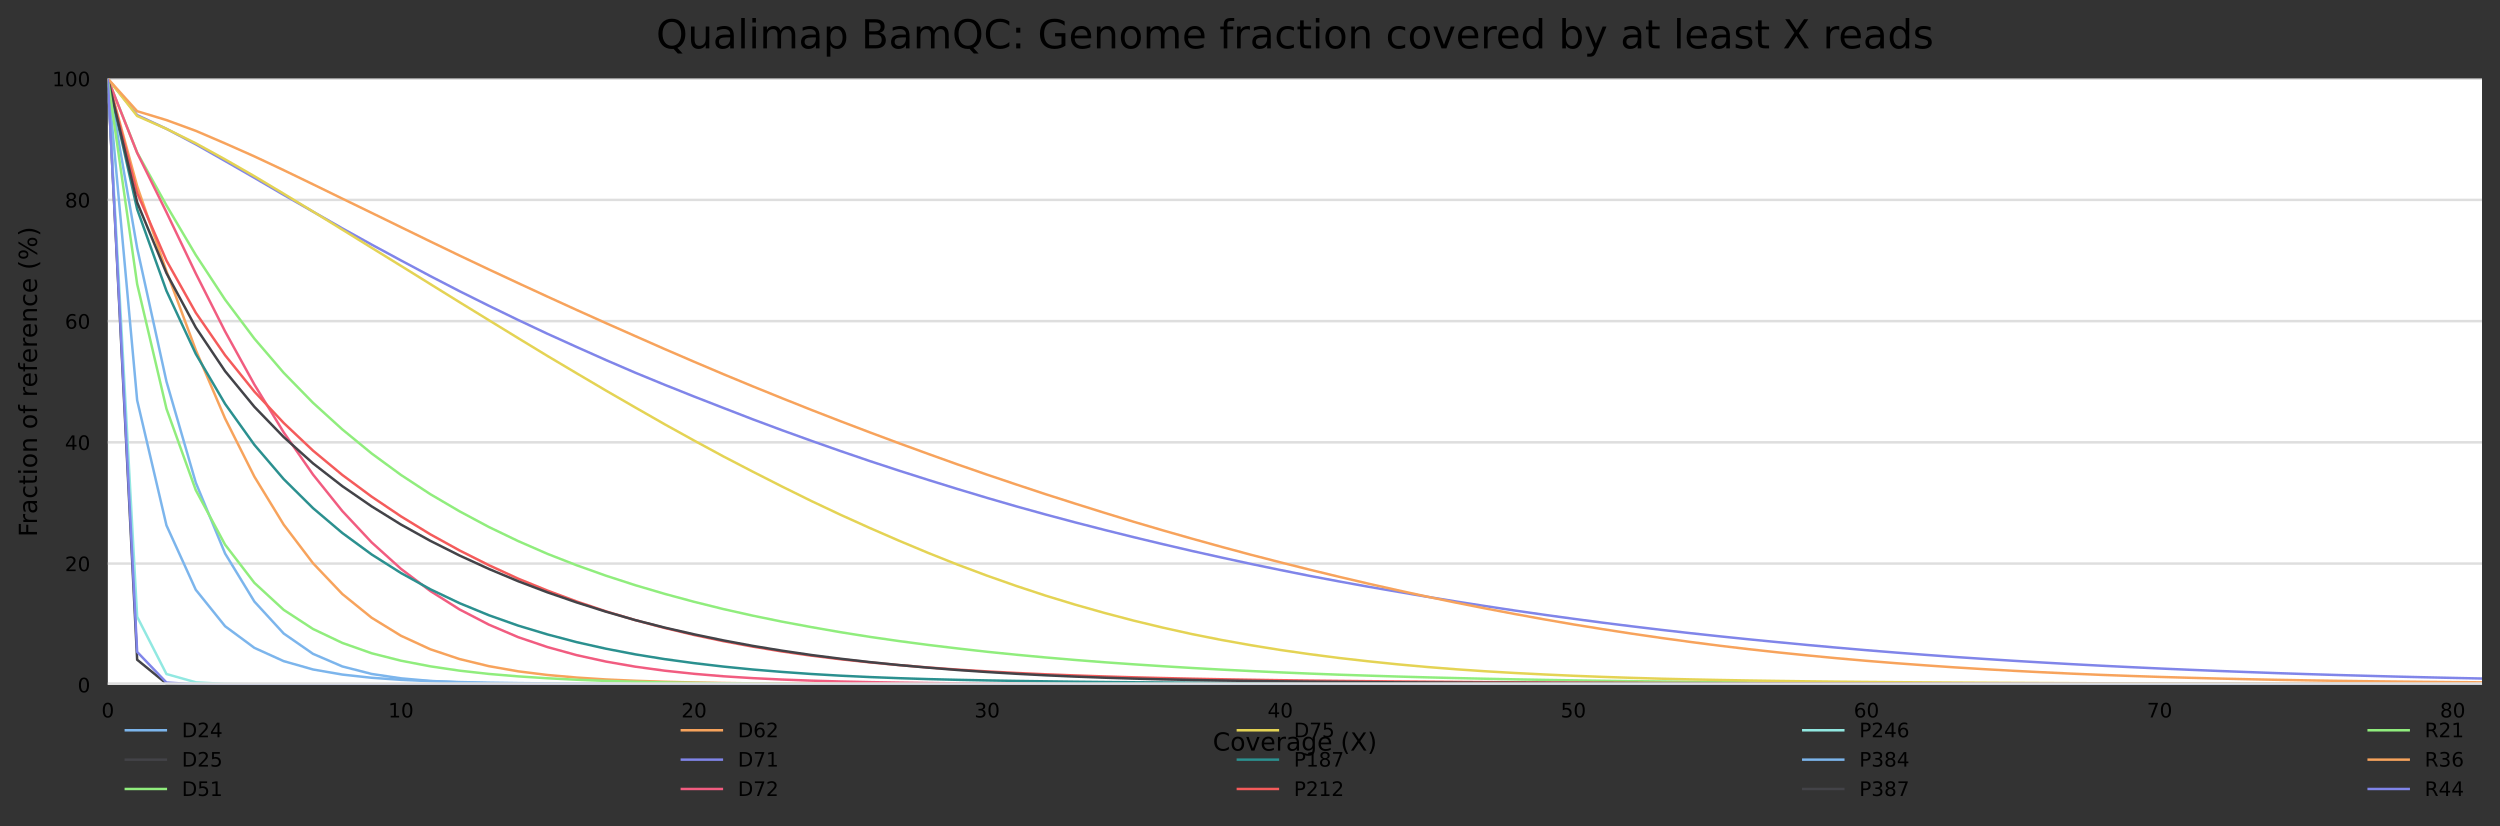 <?xml version="1.0" encoding="utf-8" standalone="no"?>
<!DOCTYPE svg PUBLIC "-//W3C//DTD SVG 1.1//EN"
  "http://www.w3.org/Graphics/SVG/1.1/DTD/svg11.dtd">
<!-- Created with matplotlib (https://matplotlib.org/) -->
<svg height="330.542pt" version="1.1" viewBox="0 0 1000.278 330.542" width="1000.278pt" xmlns="http://www.w3.org/2000/svg" xmlns:xlink="http://www.w3.org/1999/xlink">
 <rect x="0" y="0" width="1000.278" height="330.542" fill="#333333" stroke="none"/>
 <defs>
  <style type="text/css">*{stroke-linecap:butt;stroke-linejoin:round;}</style>
 </defs>
 <g id="figure_1">
  <g id="axes_1">
   <g id="patch_1">
    <path d="M 43.148 273.99 
L 993.078 273.99 
L 993.078 31.483 
L 43.148 31.483 
z
" style="fill:#ffffff;"/>
   </g>
   <g id="matplotlib.axis_1">
    <g id="xtick_1">
     <g id="text_1">
      <!-- 0 -->
      <g transform="translate(40.603 287.069)scale(0.08 -0.08)">
       <defs>
        <path d="M 31.781 66.406 
Q 24.172 66.406 20.328 58.906 
Q 16.5 51.422 16.5 36.375 
Q 16.5 21.391 20.328 13.891 
Q 24.172 6.391 31.781 6.391 
Q 39.453 6.391 43.281 13.891 
Q 47.125 21.391 47.125 36.375 
Q 47.125 51.422 43.281 58.906 
Q 39.453 66.406 31.781 66.406 
z
M 31.781 74.219 
Q 44.047 74.219 50.516 64.516 
Q 56.984 54.828 56.984 36.375 
Q 56.984 17.969 50.516 8.266 
Q 44.047 -1.422 31.781 -1.422 
Q 19.531 -1.422 13.062 8.266 
Q 6.594 17.969 6.594 36.375 
Q 6.594 54.828 13.062 64.516 
Q 19.531 74.219 31.781 74.219 
z
" id="DejaVuSans-48"/>
       </defs>
       <use xlink:href="#DejaVuSans-48"/>
      </g>
     </g>
    </g>
    <g id="xtick_2">
     <g id="text_2">
      <!-- 10 -->
      <g transform="translate(155.333 287.069)scale(0.08 -0.08)">
       <defs>
        <path d="M 12.406 8.297 
L 28.516 8.297 
L 28.516 63.922 
L 10.984 60.406 
L 10.984 69.391 
L 28.422 72.906 
L 38.281 72.906 
L 38.281 8.297 
L 54.391 8.297 
L 54.391 0 
L 12.406 0 
z
" id="DejaVuSans-49"/>
       </defs>
       <use xlink:href="#DejaVuSans-49"/>
       <use x="63.623" xlink:href="#DejaVuSans-48"/>
      </g>
     </g>
    </g>
    <g id="xtick_3">
     <g id="text_3">
      <!-- 20 -->
      <g transform="translate(272.609 287.069)scale(0.08 -0.08)">
       <defs>
        <path d="M 19.188 8.297 
L 53.609 8.297 
L 53.609 0 
L 7.328 0 
L 7.328 8.297 
Q 12.938 14.109 22.625 23.891 
Q 32.328 33.688 34.812 36.531 
Q 39.547 41.844 41.422 45.531 
Q 43.312 49.219 43.312 52.781 
Q 43.312 58.594 39.234 62.25 
Q 35.156 65.922 28.609 65.922 
Q 23.969 65.922 18.812 64.312 
Q 13.672 62.703 7.812 59.422 
L 7.812 69.391 
Q 13.766 71.781 18.938 73 
Q 24.125 74.219 28.422 74.219 
Q 39.75 74.219 46.484 68.547 
Q 53.219 62.891 53.219 53.422 
Q 53.219 48.922 51.531 44.891 
Q 49.859 40.875 45.406 35.406 
Q 44.188 33.984 37.641 27.219 
Q 31.109 20.453 19.188 8.297 
z
" id="DejaVuSans-50"/>
       </defs>
       <use xlink:href="#DejaVuSans-50"/>
       <use x="63.623" xlink:href="#DejaVuSans-48"/>
      </g>
     </g>
    </g>
    <g id="xtick_4">
     <g id="text_4">
      <!-- 30 -->
      <g transform="translate(389.884 287.069)scale(0.08 -0.08)">
       <defs>
        <path d="M 40.578 39.312 
Q 47.656 37.797 51.625 33 
Q 55.609 28.219 55.609 21.188 
Q 55.609 10.406 48.188 4.484 
Q 40.766 -1.422 27.094 -1.422 
Q 22.516 -1.422 17.656 -0.516 
Q 12.797 0.391 7.625 2.203 
L 7.625 11.719 
Q 11.719 9.328 16.594 8.109 
Q 21.484 6.891 26.812 6.891 
Q 36.078 6.891 40.938 10.547 
Q 45.797 14.203 45.797 21.188 
Q 45.797 27.641 41.281 31.266 
Q 36.766 34.906 28.719 34.906 
L 20.219 34.906 
L 20.219 43.016 
L 29.109 43.016 
Q 36.375 43.016 40.234 45.922 
Q 44.094 48.828 44.094 54.297 
Q 44.094 59.906 40.109 62.906 
Q 36.141 65.922 28.719 65.922 
Q 24.656 65.922 20.016 65.031 
Q 15.375 64.156 9.812 62.312 
L 9.812 71.094 
Q 15.438 72.656 20.344 73.438 
Q 25.25 74.219 29.594 74.219 
Q 40.828 74.219 47.359 69.109 
Q 53.906 64.016 53.906 55.328 
Q 53.906 49.266 50.438 45.094 
Q 46.969 40.922 40.578 39.312 
z
" id="DejaVuSans-51"/>
       </defs>
       <use xlink:href="#DejaVuSans-51"/>
       <use x="63.623" xlink:href="#DejaVuSans-48"/>
      </g>
     </g>
    </g>
    <g id="xtick_5">
     <g id="text_5">
      <!-- 40 -->
      <g transform="translate(507.159 287.069)scale(0.08 -0.08)">
       <defs>
        <path d="M 37.797 64.312 
L 12.891 25.391 
L 37.797 25.391 
z
M 35.203 72.906 
L 47.609 72.906 
L 47.609 25.391 
L 58.016 25.391 
L 58.016 17.188 
L 47.609 17.188 
L 47.609 0 
L 37.797 0 
L 37.797 17.188 
L 4.891 17.188 
L 4.891 26.703 
z
" id="DejaVuSans-52"/>
       </defs>
       <use xlink:href="#DejaVuSans-52"/>
       <use x="63.623" xlink:href="#DejaVuSans-48"/>
      </g>
     </g>
    </g>
    <g id="xtick_6">
     <g id="text_6">
      <!-- 50 -->
      <g transform="translate(624.435 287.069)scale(0.08 -0.08)">
       <defs>
        <path d="M 10.797 72.906 
L 49.516 72.906 
L 49.516 64.594 
L 19.828 64.594 
L 19.828 46.734 
Q 21.969 47.469 24.109 47.828 
Q 26.266 48.188 28.422 48.188 
Q 40.625 48.188 47.75 41.5 
Q 54.891 34.812 54.891 23.391 
Q 54.891 11.625 47.562 5.094 
Q 40.234 -1.422 26.906 -1.422 
Q 22.312 -1.422 17.547 -0.641 
Q 12.797 0.141 7.719 1.703 
L 7.719 11.625 
Q 12.109 9.234 16.797 8.062 
Q 21.484 6.891 26.703 6.891 
Q 35.156 6.891 40.078 11.328 
Q 45.016 15.766 45.016 23.391 
Q 45.016 31 40.078 35.438 
Q 35.156 39.891 26.703 39.891 
Q 22.75 39.891 18.812 39.016 
Q 14.891 38.141 10.797 36.281 
z
" id="DejaVuSans-53"/>
       </defs>
       <use xlink:href="#DejaVuSans-53"/>
       <use x="63.623" xlink:href="#DejaVuSans-48"/>
      </g>
     </g>
    </g>
    <g id="xtick_7">
     <g id="text_7">
      <!-- 60 -->
      <g transform="translate(741.71 287.069)scale(0.08 -0.08)">
       <defs>
        <path d="M 33.016 40.375 
Q 26.375 40.375 22.484 35.828 
Q 18.609 31.297 18.609 23.391 
Q 18.609 15.531 22.484 10.953 
Q 26.375 6.391 33.016 6.391 
Q 39.656 6.391 43.531 10.953 
Q 47.406 15.531 47.406 23.391 
Q 47.406 31.297 43.531 35.828 
Q 39.656 40.375 33.016 40.375 
z
M 52.594 71.297 
L 52.594 62.312 
Q 48.875 64.062 45.094 64.984 
Q 41.312 65.922 37.594 65.922 
Q 27.828 65.922 22.672 59.328 
Q 17.531 52.734 16.797 39.406 
Q 19.672 43.656 24.016 45.922 
Q 28.375 48.188 33.594 48.188 
Q 44.578 48.188 50.953 41.516 
Q 57.328 34.859 57.328 23.391 
Q 57.328 12.156 50.688 5.359 
Q 44.047 -1.422 33.016 -1.422 
Q 20.359 -1.422 13.672 8.266 
Q 6.984 17.969 6.984 36.375 
Q 6.984 53.656 15.188 63.938 
Q 23.391 74.219 37.203 74.219 
Q 40.922 74.219 44.703 73.484 
Q 48.484 72.75 52.594 71.297 
z
" id="DejaVuSans-54"/>
       </defs>
       <use xlink:href="#DejaVuSans-54"/>
       <use x="63.623" xlink:href="#DejaVuSans-48"/>
      </g>
     </g>
    </g>
    <g id="xtick_8">
     <g id="text_8">
      <!-- 70 -->
      <g transform="translate(858.985 287.069)scale(0.08 -0.08)">
       <defs>
        <path d="M 8.203 72.906 
L 55.078 72.906 
L 55.078 68.703 
L 28.609 0 
L 18.312 0 
L 43.219 64.594 
L 8.203 64.594 
z
" id="DejaVuSans-55"/>
       </defs>
       <use xlink:href="#DejaVuSans-55"/>
       <use x="63.623" xlink:href="#DejaVuSans-48"/>
      </g>
     </g>
    </g>
    <g id="xtick_9">
     <g id="text_9">
      <!-- 80 -->
      <g transform="translate(976.261 287.069)scale(0.08 -0.08)">
       <defs>
        <path d="M 31.781 34.625 
Q 24.75 34.625 20.719 30.859 
Q 16.703 27.094 16.703 20.516 
Q 16.703 13.922 20.719 10.156 
Q 24.75 6.391 31.781 6.391 
Q 38.812 6.391 42.859 10.172 
Q 46.922 13.969 46.922 20.516 
Q 46.922 27.094 42.891 30.859 
Q 38.875 34.625 31.781 34.625 
z
M 21.922 38.812 
Q 15.578 40.375 12.031 44.719 
Q 8.5 49.078 8.5 55.328 
Q 8.5 64.062 14.719 69.141 
Q 20.953 74.219 31.781 74.219 
Q 42.672 74.219 48.875 69.141 
Q 55.078 64.062 55.078 55.328 
Q 55.078 49.078 51.531 44.719 
Q 48 40.375 41.703 38.812 
Q 48.828 37.156 52.797 32.312 
Q 56.781 27.484 56.781 20.516 
Q 56.781 9.906 50.312 4.234 
Q 43.844 -1.422 31.781 -1.422 
Q 19.734 -1.422 13.25 4.234 
Q 6.781 9.906 6.781 20.516 
Q 6.781 27.484 10.781 32.312 
Q 14.797 37.156 21.922 38.812 
z
M 18.312 54.391 
Q 18.312 48.734 21.844 45.562 
Q 25.391 42.391 31.781 42.391 
Q 38.141 42.391 41.719 45.562 
Q 45.312 48.734 45.312 54.391 
Q 45.312 60.062 41.719 63.234 
Q 38.141 66.406 31.781 66.406 
Q 25.391 66.406 21.844 63.234 
Q 18.312 60.062 18.312 54.391 
z
" id="DejaVuSans-56"/>
       </defs>
       <use xlink:href="#DejaVuSans-56"/>
       <use x="63.623" xlink:href="#DejaVuSans-48"/>
      </g>
     </g>
    </g>
    <g id="text_10">
     <!-- Coverage (X) -->
     <g transform="translate(485.24 300.331)scale(0.1 -0.1)">
      <defs>
       <path d="M 64.406 67.281 
L 64.406 56.891 
Q 59.422 61.531 53.781 63.812 
Q 48.141 66.109 41.797 66.109 
Q 29.297 66.109 22.656 58.469 
Q 16.016 50.828 16.016 36.375 
Q 16.016 21.969 22.656 14.328 
Q 29.297 6.688 41.797 6.688 
Q 48.141 6.688 53.781 8.984 
Q 59.422 11.281 64.406 15.922 
L 64.406 5.609 
Q 59.234 2.094 53.438 0.328 
Q 47.656 -1.422 41.219 -1.422 
Q 24.656 -1.422 15.125 8.703 
Q 5.609 18.844 5.609 36.375 
Q 5.609 53.953 15.125 64.078 
Q 24.656 74.219 41.219 74.219 
Q 47.75 74.219 53.531 72.484 
Q 59.328 70.75 64.406 67.281 
z
" id="DejaVuSans-67"/>
       <path d="M 30.609 48.391 
Q 23.391 48.391 19.188 42.75 
Q 14.984 37.109 14.984 27.297 
Q 14.984 17.484 19.156 11.844 
Q 23.344 6.203 30.609 6.203 
Q 37.797 6.203 41.984 11.859 
Q 46.188 17.531 46.188 27.297 
Q 46.188 37.016 41.984 42.703 
Q 37.797 48.391 30.609 48.391 
z
M 30.609 56 
Q 42.328 56 49.016 48.375 
Q 55.719 40.766 55.719 27.297 
Q 55.719 13.875 49.016 6.219 
Q 42.328 -1.422 30.609 -1.422 
Q 18.844 -1.422 12.172 6.219 
Q 5.516 13.875 5.516 27.297 
Q 5.516 40.766 12.172 48.375 
Q 18.844 56 30.609 56 
z
" id="DejaVuSans-111"/>
       <path d="M 2.984 54.688 
L 12.5 54.688 
L 29.594 8.797 
L 46.688 54.688 
L 56.203 54.688 
L 35.688 0 
L 23.484 0 
z
" id="DejaVuSans-118"/>
       <path d="M 56.203 29.594 
L 56.203 25.203 
L 14.891 25.203 
Q 15.484 15.922 20.484 11.062 
Q 25.484 6.203 34.422 6.203 
Q 39.594 6.203 44.453 7.469 
Q 49.312 8.734 54.109 11.281 
L 54.109 2.781 
Q 49.266 0.734 44.188 -0.344 
Q 39.109 -1.422 33.891 -1.422 
Q 20.797 -1.422 13.156 6.188 
Q 5.516 13.812 5.516 26.812 
Q 5.516 40.234 12.766 48.109 
Q 20.016 56 32.328 56 
Q 43.359 56 49.781 48.891 
Q 56.203 41.797 56.203 29.594 
z
M 47.219 32.234 
Q 47.125 39.594 43.094 43.984 
Q 39.062 48.391 32.422 48.391 
Q 24.906 48.391 20.391 44.141 
Q 15.875 39.891 15.188 32.172 
z
" id="DejaVuSans-101"/>
       <path d="M 41.109 46.297 
Q 39.594 47.172 37.812 47.578 
Q 36.031 48 33.891 48 
Q 26.266 48 22.188 43.047 
Q 18.109 38.094 18.109 28.812 
L 18.109 0 
L 9.078 0 
L 9.078 54.688 
L 18.109 54.688 
L 18.109 46.188 
Q 20.953 51.172 25.484 53.578 
Q 30.031 56 36.531 56 
Q 37.453 56 38.578 55.875 
Q 39.703 55.766 41.062 55.516 
z
" id="DejaVuSans-114"/>
       <path d="M 34.281 27.484 
Q 23.391 27.484 19.188 25 
Q 14.984 22.516 14.984 16.5 
Q 14.984 11.719 18.141 8.906 
Q 21.297 6.109 26.703 6.109 
Q 34.188 6.109 38.703 11.406 
Q 43.219 16.703 43.219 25.484 
L 43.219 27.484 
z
M 52.203 31.203 
L 52.203 0 
L 43.219 0 
L 43.219 8.297 
Q 40.141 3.328 35.547 0.953 
Q 30.953 -1.422 24.312 -1.422 
Q 15.922 -1.422 10.953 3.297 
Q 6 8.016 6 15.922 
Q 6 25.141 12.172 29.828 
Q 18.359 34.516 30.609 34.516 
L 43.219 34.516 
L 43.219 35.406 
Q 43.219 41.609 39.141 45 
Q 35.062 48.391 27.688 48.391 
Q 23 48.391 18.547 47.266 
Q 14.109 46.141 10.016 43.891 
L 10.016 52.203 
Q 14.938 54.109 19.578 55.047 
Q 24.219 56 28.609 56 
Q 40.484 56 46.344 49.844 
Q 52.203 43.703 52.203 31.203 
z
" id="DejaVuSans-97"/>
       <path d="M 45.406 27.984 
Q 45.406 37.75 41.375 43.109 
Q 37.359 48.484 30.078 48.484 
Q 22.859 48.484 18.828 43.109 
Q 14.797 37.75 14.797 27.984 
Q 14.797 18.266 18.828 12.891 
Q 22.859 7.516 30.078 7.516 
Q 37.359 7.516 41.375 12.891 
Q 45.406 18.266 45.406 27.984 
z
M 54.391 6.781 
Q 54.391 -7.172 48.188 -13.984 
Q 42 -20.797 29.203 -20.797 
Q 24.469 -20.797 20.266 -20.094 
Q 16.062 -19.391 12.109 -17.922 
L 12.109 -9.188 
Q 16.062 -11.328 19.922 -12.344 
Q 23.781 -13.375 27.781 -13.375 
Q 36.625 -13.375 41.016 -8.766 
Q 45.406 -4.156 45.406 5.172 
L 45.406 9.625 
Q 42.625 4.781 38.281 2.391 
Q 33.938 0 27.875 0 
Q 17.828 0 11.672 7.656 
Q 5.516 15.328 5.516 27.984 
Q 5.516 40.672 11.672 48.328 
Q 17.828 56 27.875 56 
Q 33.938 56 38.281 53.609 
Q 42.625 51.219 45.406 46.391 
L 45.406 54.688 
L 54.391 54.688 
z
" id="DejaVuSans-103"/>
       <path id="DejaVuSans-32"/>
       <path d="M 31 75.875 
Q 24.469 64.656 21.281 53.656 
Q 18.109 42.672 18.109 31.391 
Q 18.109 20.125 21.312 9.062 
Q 24.516 -2 31 -13.188 
L 23.188 -13.188 
Q 15.875 -1.703 12.234 9.375 
Q 8.594 20.453 8.594 31.391 
Q 8.594 42.281 12.203 53.312 
Q 15.828 64.359 23.188 75.875 
z
" id="DejaVuSans-40"/>
       <path d="M 6.297 72.906 
L 16.891 72.906 
L 35.016 45.797 
L 53.219 72.906 
L 63.812 72.906 
L 40.375 37.891 
L 65.375 0 
L 54.781 0 
L 34.281 31 
L 13.625 0 
L 2.984 0 
L 29 38.922 
z
" id="DejaVuSans-88"/>
       <path d="M 8.016 75.875 
L 15.828 75.875 
Q 23.141 64.359 26.781 53.312 
Q 30.422 42.281 30.422 31.391 
Q 30.422 20.453 26.781 9.375 
Q 23.141 -1.703 15.828 -13.188 
L 8.016 -13.188 
Q 14.5 -2 17.703 9.062 
Q 20.906 20.125 20.906 31.391 
Q 20.906 42.672 17.703 53.656 
Q 14.5 64.656 8.016 75.875 
z
" id="DejaVuSans-41"/>
      </defs>
      <use xlink:href="#DejaVuSans-67"/>
      <use x="69.824" xlink:href="#DejaVuSans-111"/>
      <use x="131.006" xlink:href="#DejaVuSans-118"/>
      <use x="190.186" xlink:href="#DejaVuSans-101"/>
      <use x="251.709" xlink:href="#DejaVuSans-114"/>
      <use x="292.822" xlink:href="#DejaVuSans-97"/>
      <use x="354.102" xlink:href="#DejaVuSans-103"/>
      <use x="417.578" xlink:href="#DejaVuSans-101"/>
      <use x="479.102" xlink:href="#DejaVuSans-32"/>
      <use x="510.889" xlink:href="#DejaVuSans-40"/>
      <use x="549.902" xlink:href="#DejaVuSans-88"/>
      <use x="618.408" xlink:href="#DejaVuSans-41"/>
     </g>
    </g>
   </g>
   <g id="matplotlib.axis_2">
    <g id="ytick_1">
     <g id="line2d_1">
      <path clip-path="url(#p32b4c8c0fe)" d="M 43.148 273.99 
L 993.078 273.99 
" style="fill:none;stroke:#dedede;stroke-linecap:square;"/>
     </g>
     <g id="text_11">
      <!-- 0 -->
      <g transform="translate(31.058 277.029)scale(0.08 -0.08)">
       <use xlink:href="#DejaVuSans-48"/>
      </g>
     </g>
    </g>
    <g id="ytick_2">
     <g id="line2d_2">
      <path clip-path="url(#p32b4c8c0fe)" d="M 43.148 225.489 
L 993.078 225.489 
" style="fill:none;stroke:#dedede;stroke-linecap:square;"/>
     </g>
     <g id="text_12">
      <!-- 20 -->
      <g transform="translate(25.968 228.528)scale(0.08 -0.08)">
       <use xlink:href="#DejaVuSans-50"/>
       <use x="63.623" xlink:href="#DejaVuSans-48"/>
      </g>
     </g>
    </g>
    <g id="ytick_3">
     <g id="line2d_3">
      <path clip-path="url(#p32b4c8c0fe)" d="M 43.148 176.987 
L 993.078 176.987 
" style="fill:none;stroke:#dedede;stroke-linecap:square;"/>
     </g>
     <g id="text_13">
      <!-- 40 -->
      <g transform="translate(25.968 180.027)scale(0.08 -0.08)">
       <use xlink:href="#DejaVuSans-52"/>
       <use x="63.623" xlink:href="#DejaVuSans-48"/>
      </g>
     </g>
    </g>
    <g id="ytick_4">
     <g id="line2d_4">
      <path clip-path="url(#p32b4c8c0fe)" d="M 43.148 128.486 
L 993.078 128.486 
" style="fill:none;stroke:#dedede;stroke-linecap:square;"/>
     </g>
     <g id="text_14">
      <!-- 60 -->
      <g transform="translate(25.968 131.525)scale(0.08 -0.08)">
       <use xlink:href="#DejaVuSans-54"/>
       <use x="63.623" xlink:href="#DejaVuSans-48"/>
      </g>
     </g>
    </g>
    <g id="ytick_5">
     <g id="line2d_5">
      <path clip-path="url(#p32b4c8c0fe)" d="M 43.148 79.984 
L 993.078 79.984 
" style="fill:none;stroke:#dedede;stroke-linecap:square;"/>
     </g>
     <g id="text_15">
      <!-- 80 -->
      <g transform="translate(25.968 83.024)scale(0.08 -0.08)">
       <use xlink:href="#DejaVuSans-56"/>
       <use x="63.623" xlink:href="#DejaVuSans-48"/>
      </g>
     </g>
    </g>
    <g id="ytick_6">
     <g id="line2d_6">
      <path clip-path="url(#p32b4c8c0fe)" d="M 43.148 31.483 
L 993.078 31.483 
" style="fill:none;stroke:#dedede;stroke-linecap:square;"/>
     </g>
     <g id="text_16">
      <!-- 100 -->
      <g transform="translate(20.878 34.522)scale(0.08 -0.08)">
       <use xlink:href="#DejaVuSans-49"/>
       <use x="63.623" xlink:href="#DejaVuSans-48"/>
       <use x="127.246" xlink:href="#DejaVuSans-48"/>
      </g>
     </g>
    </g>
    <g id="text_17">
     <!-- Fraction of reference (%) -->
     <g transform="translate(14.798 214.805)rotate(-90)scale(0.1 -0.1)">
      <defs>
       <path d="M 9.812 72.906 
L 51.703 72.906 
L 51.703 64.594 
L 19.672 64.594 
L 19.672 43.109 
L 48.578 43.109 
L 48.578 34.812 
L 19.672 34.812 
L 19.672 0 
L 9.812 0 
z
" id="DejaVuSans-70"/>
       <path d="M 48.781 52.594 
L 48.781 44.188 
Q 44.969 46.297 41.141 47.344 
Q 37.312 48.391 33.406 48.391 
Q 24.656 48.391 19.812 42.844 
Q 14.984 37.312 14.984 27.297 
Q 14.984 17.281 19.812 11.734 
Q 24.656 6.203 33.406 6.203 
Q 37.312 6.203 41.141 7.25 
Q 44.969 8.297 48.781 10.406 
L 48.781 2.094 
Q 45.016 0.344 40.984 -0.531 
Q 36.969 -1.422 32.422 -1.422 
Q 20.062 -1.422 12.781 6.344 
Q 5.516 14.109 5.516 27.297 
Q 5.516 40.672 12.859 48.328 
Q 20.219 56 33.016 56 
Q 37.156 56 41.109 55.141 
Q 45.062 54.297 48.781 52.594 
z
" id="DejaVuSans-99"/>
       <path d="M 18.312 70.219 
L 18.312 54.688 
L 36.812 54.688 
L 36.812 47.703 
L 18.312 47.703 
L 18.312 18.016 
Q 18.312 11.328 20.141 9.422 
Q 21.969 7.516 27.594 7.516 
L 36.812 7.516 
L 36.812 0 
L 27.594 0 
Q 17.188 0 13.234 3.875 
Q 9.281 7.766 9.281 18.016 
L 9.281 47.703 
L 2.688 47.703 
L 2.688 54.688 
L 9.281 54.688 
L 9.281 70.219 
z
" id="DejaVuSans-116"/>
       <path d="M 9.422 54.688 
L 18.406 54.688 
L 18.406 0 
L 9.422 0 
z
M 9.422 75.984 
L 18.406 75.984 
L 18.406 64.594 
L 9.422 64.594 
z
" id="DejaVuSans-105"/>
       <path d="M 54.891 33.016 
L 54.891 0 
L 45.906 0 
L 45.906 32.719 
Q 45.906 40.484 42.875 44.328 
Q 39.844 48.188 33.797 48.188 
Q 26.516 48.188 22.312 43.547 
Q 18.109 38.922 18.109 30.906 
L 18.109 0 
L 9.078 0 
L 9.078 54.688 
L 18.109 54.688 
L 18.109 46.188 
Q 21.344 51.125 25.703 53.562 
Q 30.078 56 35.797 56 
Q 45.219 56 50.047 50.172 
Q 54.891 44.344 54.891 33.016 
z
" id="DejaVuSans-110"/>
       <path d="M 37.109 75.984 
L 37.109 68.5 
L 28.516 68.5 
Q 23.688 68.5 21.797 66.547 
Q 19.922 64.594 19.922 59.516 
L 19.922 54.688 
L 34.719 54.688 
L 34.719 47.703 
L 19.922 47.703 
L 19.922 0 
L 10.891 0 
L 10.891 47.703 
L 2.297 47.703 
L 2.297 54.688 
L 10.891 54.688 
L 10.891 58.5 
Q 10.891 67.625 15.141 71.797 
Q 19.391 75.984 28.609 75.984 
z
" id="DejaVuSans-102"/>
       <path d="M 72.703 32.078 
Q 68.453 32.078 66.031 28.469 
Q 63.625 24.859 63.625 18.406 
Q 63.625 12.062 66.031 8.422 
Q 68.453 4.781 72.703 4.781 
Q 76.859 4.781 79.266 8.422 
Q 81.688 12.062 81.688 18.406 
Q 81.688 24.812 79.266 28.438 
Q 76.859 32.078 72.703 32.078 
z
M 72.703 38.281 
Q 80.422 38.281 84.953 32.906 
Q 89.5 27.547 89.5 18.406 
Q 89.5 9.281 84.938 3.922 
Q 80.375 -1.422 72.703 -1.422 
Q 64.891 -1.422 60.344 3.922 
Q 55.812 9.281 55.812 18.406 
Q 55.812 27.594 60.375 32.938 
Q 64.938 38.281 72.703 38.281 
z
M 22.312 68.016 
Q 18.109 68.016 15.688 64.375 
Q 13.281 60.75 13.281 54.391 
Q 13.281 47.953 15.672 44.328 
Q 18.062 40.719 22.312 40.719 
Q 26.562 40.719 28.969 44.328 
Q 31.391 47.953 31.391 54.391 
Q 31.391 60.688 28.953 64.344 
Q 26.516 68.016 22.312 68.016 
z
M 66.406 74.219 
L 74.219 74.219 
L 28.609 -1.422 
L 20.797 -1.422 
z
M 22.312 74.219 
Q 30.031 74.219 34.609 68.875 
Q 39.203 63.531 39.203 54.391 
Q 39.203 45.172 34.641 39.844 
Q 30.078 34.516 22.312 34.516 
Q 14.547 34.516 10.031 39.859 
Q 5.516 45.219 5.516 54.391 
Q 5.516 63.484 10.047 68.844 
Q 14.594 74.219 22.312 74.219 
z
" id="DejaVuSans-37"/>
      </defs>
      <use xlink:href="#DejaVuSans-70"/>
      <use x="50.27" xlink:href="#DejaVuSans-114"/>
      <use x="91.383" xlink:href="#DejaVuSans-97"/>
      <use x="152.662" xlink:href="#DejaVuSans-99"/>
      <use x="207.643" xlink:href="#DejaVuSans-116"/>
      <use x="246.852" xlink:href="#DejaVuSans-105"/>
      <use x="274.635" xlink:href="#DejaVuSans-111"/>
      <use x="335.816" xlink:href="#DejaVuSans-110"/>
      <use x="399.195" xlink:href="#DejaVuSans-32"/>
      <use x="430.982" xlink:href="#DejaVuSans-111"/>
      <use x="492.164" xlink:href="#DejaVuSans-102"/>
      <use x="527.369" xlink:href="#DejaVuSans-32"/>
      <use x="559.156" xlink:href="#DejaVuSans-114"/>
      <use x="598.02" xlink:href="#DejaVuSans-101"/>
      <use x="659.543" xlink:href="#DejaVuSans-102"/>
      <use x="694.748" xlink:href="#DejaVuSans-101"/>
      <use x="756.271" xlink:href="#DejaVuSans-114"/>
      <use x="795.135" xlink:href="#DejaVuSans-101"/>
      <use x="856.658" xlink:href="#DejaVuSans-110"/>
      <use x="920.037" xlink:href="#DejaVuSans-99"/>
      <use x="975.018" xlink:href="#DejaVuSans-101"/>
      <use x="1036.541" xlink:href="#DejaVuSans-32"/>
      <use x="1068.328" xlink:href="#DejaVuSans-40"/>
      <use x="1107.342" xlink:href="#DejaVuSans-37"/>
      <use x="1202.361" xlink:href="#DejaVuSans-41"/>
     </g>
    </g>
   </g>
   <g id="line2d_7">
    <path clip-path="url(#p32b4c8c0fe)" d="M 43.148 31.483 
L 54.876 99.281 
L 66.603 152.652 
L 78.331 193.104 
L 90.058 221.462 
L 101.786 240.701 
L 113.513 253.479 
L 125.241 261.613 
L 136.968 266.654 
L 148.696 269.656 
L 160.423 271.407 
L 172.151 272.445 
L 183.878 273.03 
L 195.606 273.389 
L 207.334 273.613 
L 219.061 273.734 
L 230.789 273.809 
L 242.516 273.863 
L 254.244 273.896 
L 265.971 273.923 
L 277.699 273.94 
L 289.426 273.954 
L 301.154 273.965 
L 312.881 273.972 
L 324.609 273.977 
L 336.336 273.982 
L 348.064 273.984 
L 359.791 273.985 
L 371.519 273.987 
L 383.247 273.988 
L 394.974 273.989 
L 406.702 273.99 
L 418.429 273.99 
L 430.157 273.99 
L 441.884 273.99 
L 453.612 273.99 
L 465.339 273.99 
L 477.067 273.99 
L 488.794 273.99 
L 500.522 273.99 
L 512.249 273.99 
L 523.977 273.99 
L 535.704 273.99 
L 547.432 273.99 
L 559.159 273.99 
L 570.887 273.99 
L 582.615 273.99 
L 594.342 273.99 
L 606.07 273.99 
L 617.797 273.99 
L 629.525 273.99 
L 641.252 273.99 
L 652.98 273.99 
L 664.707 273.99 
L 676.435 273.99 
L 688.162 273.99 
L 699.89 273.99 
L 711.617 273.99 
L 723.345 273.99 
L 735.072 273.99 
L 746.8 273.99 
L 758.528 273.99 
L 770.255 273.99 
L 781.983 273.99 
L 793.71 273.99 
L 805.438 273.99 
L 817.165 273.99 
L 828.893 273.99 
L 840.62 273.99 
L 852.348 273.99 
L 864.075 273.99 
L 875.803 273.99 
L 887.53 273.99 
L 899.258 273.99 
L 910.985 273.99 
L 922.713 273.99 
L 934.44 273.99 
L 946.168 273.99 
L 957.896 273.99 
L 969.623 273.99 
L 981.351 273.99 
L 993.078 273.99 
" style="fill:none;stroke:#7cb5ec;stroke-linecap:square;"/>
   </g>
   <g id="line2d_8">
    <path clip-path="url(#p32b4c8c0fe)" d="M 43.148 31.483 
L 54.876 263.964 
L 66.603 273.546 
L 78.331 273.923 
L 90.058 273.953 
L 101.786 273.966 
L 113.513 273.97 
L 125.241 273.976 
L 136.968 273.981 
L 148.696 273.982 
L 160.423 273.983 
L 172.151 273.984 
L 183.878 273.986 
L 195.606 273.986 
L 207.334 273.988 
L 219.061 273.988 
L 230.789 273.988 
L 242.516 273.988 
L 254.244 273.989 
L 265.971 273.989 
L 277.699 273.989 
L 289.426 273.99 
L 301.154 273.99 
L 312.881 273.99 
L 324.609 273.99 
L 336.336 273.99 
L 348.064 273.99 
L 359.791 273.99 
L 371.519 273.99 
L 383.247 273.99 
L 394.974 273.99 
L 406.702 273.99 
L 418.429 273.99 
L 430.157 273.99 
L 441.884 273.99 
L 453.612 273.99 
L 465.339 273.99 
L 477.067 273.99 
L 488.794 273.99 
L 500.522 273.99 
L 512.249 273.99 
L 523.977 273.99 
L 535.704 273.99 
L 547.432 273.99 
L 559.159 273.99 
L 570.887 273.99 
L 582.615 273.99 
L 594.342 273.99 
L 606.07 273.99 
L 617.797 273.99 
L 629.525 273.99 
L 641.252 273.99 
L 652.98 273.99 
L 664.707 273.99 
L 676.435 273.99 
L 688.162 273.99 
L 699.89 273.99 
L 711.617 273.99 
L 723.345 273.99 
L 735.072 273.99 
L 746.8 273.99 
L 758.528 273.99 
L 770.255 273.99 
L 781.983 273.99 
L 793.71 273.99 
L 805.438 273.99 
L 817.165 273.99 
L 828.893 273.99 
L 840.62 273.99 
L 852.348 273.99 
L 864.075 273.99 
L 875.803 273.99 
L 887.53 273.99 
L 899.258 273.99 
L 910.985 273.99 
L 922.713 273.99 
L 934.44 273.99 
L 946.168 273.99 
L 957.896 273.99 
L 969.623 273.99 
L 981.351 273.99 
L 993.078 273.99 
" style="fill:none;stroke:#434348;stroke-linecap:square;"/>
   </g>
   <g id="line2d_9">
    <path clip-path="url(#p32b4c8c0fe)" d="M 43.148 31.483 
L 54.876 61.053 
L 66.603 82.179 
L 78.331 102.029 
L 90.058 119.885 
L 101.786 135.496 
L 113.513 149.166 
L 125.241 161.168 
L 136.968 171.813 
L 148.696 181.433 
L 160.423 190.03 
L 172.151 197.712 
L 183.878 204.59 
L 195.606 210.863 
L 207.334 216.498 
L 219.061 221.611 
L 230.789 226.195 
L 242.516 230.366 
L 254.244 234.164 
L 265.971 237.618 
L 277.699 240.785 
L 289.426 243.695 
L 301.154 246.325 
L 312.881 248.728 
L 324.609 250.909 
L 336.336 252.959 
L 348.064 254.823 
L 359.791 256.51 
L 371.519 258.056 
L 383.247 259.46 
L 394.974 260.788 
L 406.702 261.971 
L 418.429 263.057 
L 430.157 264.058 
L 441.884 264.975 
L 453.612 265.8 
L 465.339 266.561 
L 477.067 267.272 
L 488.794 267.92 
L 500.522 268.492 
L 512.249 269.026 
L 523.977 269.506 
L 535.704 269.947 
L 547.432 270.327 
L 559.159 270.69 
L 570.887 271.017 
L 582.615 271.307 
L 594.342 271.574 
L 606.07 271.81 
L 617.797 272.023 
L 629.525 272.217 
L 641.252 272.388 
L 652.98 272.533 
L 664.707 272.674 
L 676.435 272.803 
L 688.162 272.919 
L 699.89 273.029 
L 711.617 273.121 
L 723.345 273.201 
L 735.072 273.277 
L 746.8 273.347 
L 758.528 273.408 
L 770.255 273.459 
L 781.983 273.506 
L 793.71 273.551 
L 805.438 273.591 
L 817.165 273.624 
L 828.893 273.656 
L 840.62 273.682 
L 852.348 273.707 
L 864.075 273.728 
L 875.803 273.746 
L 887.53 273.763 
L 899.258 273.778 
L 910.985 273.792 
L 922.713 273.805 
L 934.44 273.817 
L 946.168 273.829 
L 957.896 273.84 
L 969.623 273.851 
L 981.351 273.859 
L 993.078 273.866 
" style="fill:none;stroke:#90ed7d;stroke-linecap:square;"/>
   </g>
   <g id="line2d_10">
    <path clip-path="url(#p32b4c8c0fe)" d="M 43.148 31.483 
L 54.876 74.465 
L 66.603 108.495 
L 78.331 140.044 
L 90.058 167.444 
L 101.786 190.719 
L 113.513 209.914 
L 125.241 225.353 
L 136.968 237.673 
L 148.696 247.169 
L 160.423 254.367 
L 172.151 259.772 
L 183.878 263.698 
L 195.606 266.541 
L 207.334 268.609 
L 219.061 270.067 
L 230.789 271.099 
L 242.516 271.86 
L 254.244 272.39 
L 265.971 272.778 
L 277.699 273.061 
L 289.426 273.271 
L 301.154 273.419 
L 312.881 273.523 
L 324.609 273.605 
L 336.336 273.674 
L 348.064 273.731 
L 359.791 273.777 
L 371.519 273.818 
L 383.247 273.848 
L 394.974 273.875 
L 406.702 273.895 
L 418.429 273.91 
L 430.157 273.923 
L 441.884 273.937 
L 453.612 273.948 
L 465.339 273.958 
L 477.067 273.964 
L 488.794 273.97 
L 500.522 273.974 
L 512.249 273.978 
L 523.977 273.98 
L 535.704 273.982 
L 547.432 273.984 
L 559.159 273.986 
L 570.887 273.987 
L 582.615 273.988 
L 594.342 273.989 
L 606.07 273.989 
L 617.797 273.99 
L 629.525 273.99 
L 641.252 273.99 
L 652.98 273.99 
L 664.707 273.99 
L 676.435 273.99 
L 688.162 273.99 
L 699.89 273.99 
L 711.617 273.99 
L 723.345 273.99 
L 735.072 273.99 
L 746.8 273.99 
L 758.528 273.99 
L 770.255 273.99 
L 781.983 273.99 
L 793.71 273.99 
L 805.438 273.99 
L 817.165 273.99 
L 828.893 273.99 
L 840.62 273.99 
L 852.348 273.99 
L 864.075 273.99 
L 875.803 273.99 
L 887.53 273.99 
L 899.258 273.99 
L 910.985 273.99 
L 922.713 273.99 
L 934.44 273.99 
L 946.168 273.99 
L 957.896 273.99 
L 969.623 273.99 
L 981.351 273.99 
L 993.078 273.99 
" style="fill:none;stroke:#f7a35c;stroke-linecap:square;"/>
   </g>
   <g id="line2d_11">
    <path clip-path="url(#p32b4c8c0fe)" d="M 43.148 31.483 
L 54.876 46.05 
L 66.603 51.551 
L 78.331 57.74 
L 90.058 64.411 
L 101.786 71.149 
L 113.513 77.984 
L 125.241 84.688 
L 136.968 91.37 
L 148.696 97.861 
L 160.423 104.196 
L 172.151 110.452 
L 183.878 116.512 
L 195.606 122.346 
L 207.334 128.039 
L 219.061 133.558 
L 230.789 138.862 
L 242.516 144.093 
L 254.244 149.149 
L 265.971 153.972 
L 277.699 158.652 
L 289.426 163.221 
L 301.154 167.758 
L 312.881 172.13 
L 324.609 176.362 
L 336.336 180.486 
L 348.064 184.491 
L 359.791 188.338 
L 371.519 192.064 
L 383.247 195.696 
L 394.974 199.22 
L 406.702 202.622 
L 418.429 205.875 
L 430.157 209.004 
L 441.884 212.015 
L 453.612 214.935 
L 465.339 217.747 
L 477.067 220.476 
L 488.794 223.086 
L 500.522 225.635 
L 512.249 228.059 
L 523.977 230.406 
L 535.704 232.621 
L 547.432 234.746 
L 559.159 236.767 
L 570.887 238.752 
L 582.615 240.662 
L 594.342 242.503 
L 606.07 244.277 
L 617.797 245.967 
L 629.525 247.582 
L 641.252 249.136 
L 652.98 250.603 
L 664.707 252.013 
L 676.435 253.342 
L 688.162 254.606 
L 699.89 255.816 
L 711.617 256.961 
L 723.345 258.079 
L 735.072 259.136 
L 746.8 260.15 
L 758.528 261.098 
L 770.255 261.997 
L 781.983 262.846 
L 793.71 263.629 
L 805.438 264.377 
L 817.165 265.072 
L 828.893 265.734 
L 840.62 266.351 
L 852.348 266.921 
L 864.075 267.47 
L 875.803 267.974 
L 887.53 268.449 
L 899.258 268.896 
L 910.985 269.321 
L 922.713 269.704 
L 934.44 270.055 
L 946.168 270.376 
L 957.896 270.687 
L 969.623 270.972 
L 981.351 271.24 
L 993.078 271.487 
" style="fill:none;stroke:#8085e9;stroke-linecap:square;"/>
   </g>
   <g id="line2d_12">
    <path clip-path="url(#p32b4c8c0fe)" d="M 43.148 31.483 
L 54.876 61.17 
L 66.603 84.921 
L 78.331 109.414 
L 90.058 132.606 
L 101.786 153.87 
L 113.513 172.989 
L 125.241 189.881 
L 136.968 204.489 
L 148.696 217.012 
L 160.423 227.595 
L 172.151 236.456 
L 183.878 243.849 
L 195.606 249.927 
L 207.334 254.941 
L 219.061 258.907 
L 230.789 262.147 
L 242.516 264.717 
L 254.244 266.755 
L 265.971 268.355 
L 277.699 269.602 
L 289.426 270.589 
L 301.154 271.33 
L 312.881 271.892 
L 324.609 272.331 
L 336.336 272.673 
L 348.064 272.928 
L 359.791 273.124 
L 371.519 273.287 
L 383.247 273.422 
L 394.974 273.527 
L 406.702 273.608 
L 418.429 273.672 
L 430.157 273.722 
L 441.884 273.763 
L 453.612 273.801 
L 465.339 273.832 
L 477.067 273.856 
L 488.794 273.876 
L 500.522 273.89 
L 512.249 273.903 
L 523.977 273.914 
L 535.704 273.924 
L 547.432 273.932 
L 559.159 273.938 
L 570.887 273.943 
L 582.615 273.948 
L 594.342 273.952 
L 606.07 273.957 
L 617.797 273.96 
L 629.525 273.963 
L 641.252 273.966 
L 652.98 273.968 
L 664.707 273.971 
L 676.435 273.974 
L 688.162 273.977 
L 699.89 273.978 
L 711.617 273.978 
L 723.345 273.98 
L 735.072 273.981 
L 746.8 273.982 
L 758.528 273.983 
L 770.255 273.983 
L 781.983 273.984 
L 793.71 273.985 
L 805.438 273.985 
L 817.165 273.986 
L 828.893 273.987 
L 840.62 273.987 
L 852.348 273.988 
L 864.075 273.988 
L 875.803 273.989 
L 887.53 273.989 
L 899.258 273.989 
L 910.985 273.99 
L 922.713 273.99 
L 934.44 273.99 
L 946.168 273.99 
L 957.896 273.99 
L 969.623 273.99 
L 981.351 273.99 
L 993.078 273.99 
" style="fill:none;stroke:#f15c80;stroke-linecap:square;"/>
   </g>
   <g id="line2d_13">
    <path clip-path="url(#p32b4c8c0fe)" d="M 43.148 31.483 
L 54.876 46.412 
L 66.603 51.554 
L 78.331 57.333 
L 90.058 63.766 
L 101.786 70.506 
L 113.513 77.514 
L 125.241 84.646 
L 136.968 91.888 
L 148.696 99.148 
L 160.423 106.37 
L 172.151 113.655 
L 183.878 120.922 
L 195.606 128.117 
L 207.334 135.305 
L 219.061 142.432 
L 230.789 149.394 
L 242.516 156.306 
L 254.244 163.074 
L 265.971 169.772 
L 277.699 176.261 
L 289.426 182.613 
L 301.154 188.697 
L 312.881 194.657 
L 324.609 200.451 
L 336.336 205.984 
L 348.064 211.281 
L 359.791 216.381 
L 371.519 221.291 
L 383.247 225.965 
L 394.974 230.348 
L 406.702 234.475 
L 418.429 238.342 
L 430.157 241.919 
L 441.884 245.235 
L 453.612 248.324 
L 465.339 251.144 
L 477.067 253.739 
L 488.794 256.065 
L 500.522 258.163 
L 512.249 260.055 
L 523.977 261.735 
L 535.704 263.254 
L 547.432 264.589 
L 559.159 265.797 
L 570.887 266.862 
L 582.615 267.789 
L 594.342 268.587 
L 606.07 269.267 
L 617.797 269.857 
L 629.525 270.379 
L 641.252 270.829 
L 652.98 271.218 
L 664.707 271.555 
L 676.435 271.832 
L 688.162 272.068 
L 699.89 272.274 
L 711.617 272.449 
L 723.345 272.606 
L 735.072 272.739 
L 746.8 272.849 
L 758.528 272.943 
L 770.255 273.025 
L 781.983 273.104 
L 793.71 273.17 
L 805.438 273.233 
L 817.165 273.289 
L 828.893 273.34 
L 840.62 273.384 
L 852.348 273.425 
L 864.075 273.465 
L 875.803 273.502 
L 887.53 273.539 
L 899.258 273.575 
L 910.985 273.605 
L 922.713 273.636 
L 934.44 273.663 
L 946.168 273.692 
L 957.896 273.716 
L 969.623 273.742 
L 981.351 273.764 
L 993.078 273.784 
" style="fill:none;stroke:#e4d354;stroke-linecap:square;"/>
   </g>
   <g id="line2d_14">
    <path clip-path="url(#p32b4c8c0fe)" d="M 43.148 31.483 
L 54.876 83.711 
L 66.603 116.377 
L 78.331 141.59 
L 90.058 161.594 
L 101.786 177.989 
L 113.513 191.701 
L 125.241 203.313 
L 136.968 213.255 
L 148.696 221.849 
L 160.423 229.268 
L 172.151 235.76 
L 183.878 241.34 
L 195.606 246.163 
L 207.334 250.317 
L 219.061 253.85 
L 230.789 256.947 
L 242.516 259.573 
L 254.244 261.829 
L 265.971 263.728 
L 277.699 265.326 
L 289.426 266.707 
L 301.154 267.878 
L 312.881 268.838 
L 324.609 269.67 
L 336.336 270.348 
L 348.064 270.901 
L 359.791 271.35 
L 371.519 271.719 
L 383.247 272.007 
L 394.974 272.239 
L 406.702 272.437 
L 418.429 272.606 
L 430.157 272.76 
L 441.884 272.882 
L 453.612 272.986 
L 465.339 273.069 
L 477.067 273.14 
L 488.794 273.201 
L 500.522 273.256 
L 512.249 273.307 
L 523.977 273.352 
L 535.704 273.392 
L 547.432 273.429 
L 559.159 273.462 
L 570.887 273.493 
L 582.615 273.519 
L 594.342 273.543 
L 606.07 273.567 
L 617.797 273.587 
L 629.525 273.609 
L 641.252 273.629 
L 652.98 273.65 
L 664.707 273.666 
L 676.435 273.683 
L 688.162 273.695 
L 699.89 273.709 
L 711.617 273.723 
L 723.345 273.736 
L 735.072 273.746 
L 746.8 273.754 
L 758.528 273.761 
L 770.255 273.767 
L 781.983 273.775 
L 793.71 273.781 
L 805.438 273.785 
L 817.165 273.789 
L 828.893 273.792 
L 840.62 273.795 
L 852.348 273.798 
L 864.075 273.8 
L 875.803 273.803 
L 887.53 273.806 
L 899.258 273.809 
L 910.985 273.811 
L 922.713 273.814 
L 934.44 273.817 
L 946.168 273.82 
L 957.896 273.821 
L 969.623 273.823 
L 981.351 273.824 
L 993.078 273.827 
" style="fill:none;stroke:#2b908f;stroke-linecap:square;"/>
   </g>
   <g id="line2d_15">
    <path clip-path="url(#p32b4c8c0fe)" d="M 43.148 31.483 
L 54.876 77.191 
L 66.603 104.252 
L 78.331 125.123 
L 90.058 142.122 
L 101.786 156.683 
L 113.513 169.231 
L 125.241 180.307 
L 136.968 190.039 
L 148.696 198.713 
L 160.423 206.596 
L 172.151 213.777 
L 183.878 220.246 
L 195.606 226.137 
L 207.334 231.528 
L 219.061 236.301 
L 230.789 240.682 
L 242.516 244.628 
L 254.244 248.147 
L 265.971 251.268 
L 277.699 254.061 
L 289.426 256.535 
L 301.154 258.72 
L 312.881 260.66 
L 324.609 262.331 
L 336.336 263.775 
L 348.064 265.025 
L 359.791 266.126 
L 371.519 267.08 
L 383.247 267.918 
L 394.974 268.635 
L 406.702 269.263 
L 418.429 269.795 
L 430.157 270.249 
L 441.884 270.651 
L 453.612 271.001 
L 465.339 271.289 
L 477.067 271.555 
L 488.794 271.778 
L 500.522 271.973 
L 512.249 272.15 
L 523.977 272.302 
L 535.704 272.434 
L 547.432 272.548 
L 559.159 272.656 
L 570.887 272.752 
L 582.615 272.838 
L 594.342 272.917 
L 606.07 272.991 
L 617.797 273.055 
L 629.525 273.114 
L 641.252 273.168 
L 652.98 273.214 
L 664.707 273.256 
L 676.435 273.296 
L 688.162 273.333 
L 699.89 273.365 
L 711.617 273.397 
L 723.345 273.428 
L 735.072 273.458 
L 746.8 273.486 
L 758.528 273.513 
L 770.255 273.539 
L 781.983 273.562 
L 793.71 273.583 
L 805.438 273.602 
L 817.165 273.619 
L 828.893 273.635 
L 840.62 273.652 
L 852.348 273.668 
L 864.075 273.68 
L 875.803 273.692 
L 887.53 273.704 
L 899.258 273.714 
L 910.985 273.723 
L 922.713 273.73 
L 934.44 273.739 
L 946.168 273.747 
L 957.896 273.754 
L 969.623 273.762 
L 981.351 273.768 
L 993.078 273.774 
" style="fill:none;stroke:#f45b5b;stroke-linecap:square;"/>
   </g>
   <g id="line2d_16">
    <path clip-path="url(#p32b4c8c0fe)" d="M 43.148 31.483 
L 54.876 246.763 
L 66.603 269.683 
L 78.331 273.003 
L 90.058 273.646 
L 101.786 273.795 
L 113.513 273.852 
L 125.241 273.905 
L 136.968 273.936 
L 148.696 273.952 
L 160.423 273.964 
L 172.151 273.971 
L 183.878 273.978 
L 195.606 273.982 
L 207.334 273.985 
L 219.061 273.986 
L 230.789 273.986 
L 242.516 273.986 
L 254.244 273.986 
L 265.971 273.987 
L 277.699 273.987 
L 289.426 273.989 
L 301.154 273.989 
L 312.881 273.99 
L 324.609 273.99 
L 336.336 273.99 
L 348.064 273.99 
L 359.791 273.99 
L 371.519 273.99 
L 383.247 273.99 
L 394.974 273.99 
L 406.702 273.99 
L 418.429 273.99 
L 430.157 273.99 
L 441.884 273.99 
L 453.612 273.99 
L 465.339 273.99 
L 477.067 273.99 
L 488.794 273.99 
L 500.522 273.99 
L 512.249 273.99 
L 523.977 273.99 
L 535.704 273.99 
L 547.432 273.99 
L 559.159 273.99 
L 570.887 273.99 
L 582.615 273.99 
L 594.342 273.99 
L 606.07 273.99 
L 617.797 273.99 
L 629.525 273.99 
L 641.252 273.99 
L 652.98 273.99 
L 664.707 273.99 
L 676.435 273.99 
L 688.162 273.99 
L 699.89 273.99 
L 711.617 273.99 
L 723.345 273.99 
L 735.072 273.99 
L 746.8 273.99 
L 758.528 273.99 
L 770.255 273.99 
L 781.983 273.99 
L 793.71 273.99 
L 805.438 273.99 
L 817.165 273.99 
L 828.893 273.99 
L 840.62 273.99 
L 852.348 273.99 
L 864.075 273.99 
L 875.803 273.99 
L 887.53 273.99 
L 899.258 273.99 
L 910.985 273.99 
L 922.713 273.99 
L 934.44 273.99 
L 946.168 273.99 
L 957.896 273.99 
L 969.623 273.99 
L 981.351 273.99 
L 993.078 273.99 
" style="fill:none;stroke:#91e8e1;stroke-linecap:square;"/>
   </g>
   <g id="line2d_17">
    <path clip-path="url(#p32b4c8c0fe)" d="M 43.148 31.483 
L 54.876 160.157 
L 66.603 210.208 
L 78.331 235.977 
L 90.058 250.555 
L 101.786 259.221 
L 113.513 264.536 
L 125.241 267.863 
L 136.968 269.904 
L 148.696 271.185 
L 160.423 272.013 
L 172.151 272.539 
L 183.878 272.903 
L 195.606 273.144 
L 207.334 273.314 
L 219.061 273.433 
L 230.789 273.519 
L 242.516 273.581 
L 254.244 273.633 
L 265.971 273.668 
L 277.699 273.701 
L 289.426 273.725 
L 301.154 273.741 
L 312.881 273.759 
L 324.609 273.775 
L 336.336 273.788 
L 348.064 273.797 
L 359.791 273.806 
L 371.519 273.814 
L 383.247 273.823 
L 394.974 273.831 
L 406.702 273.839 
L 418.429 273.845 
L 430.157 273.852 
L 441.884 273.859 
L 453.612 273.865 
L 465.339 273.87 
L 477.067 273.874 
L 488.794 273.878 
L 500.522 273.882 
L 512.249 273.886 
L 523.977 273.89 
L 535.704 273.895 
L 547.432 273.899 
L 559.159 273.902 
L 570.887 273.906 
L 582.615 273.909 
L 594.342 273.913 
L 606.07 273.916 
L 617.797 273.919 
L 629.525 273.923 
L 641.252 273.927 
L 652.98 273.931 
L 664.707 273.934 
L 676.435 273.938 
L 688.162 273.94 
L 699.89 273.944 
L 711.617 273.947 
L 723.345 273.95 
L 735.072 273.955 
L 746.8 273.96 
L 758.528 273.962 
L 770.255 273.965 
L 781.983 273.967 
L 793.71 273.97 
L 805.438 273.971 
L 817.165 273.973 
L 828.893 273.975 
L 840.62 273.977 
L 852.348 273.978 
L 864.075 273.979 
L 875.803 273.98 
L 887.53 273.981 
L 899.258 273.982 
L 910.985 273.983 
L 922.713 273.983 
L 934.44 273.984 
L 946.168 273.985 
L 957.896 273.985 
L 969.623 273.986 
L 981.351 273.986 
L 993.078 273.986 
" style="fill:none;stroke:#7cb5ec;stroke-linecap:square;"/>
   </g>
   <g id="line2d_18">
    <path clip-path="url(#p32b4c8c0fe)" d="M 43.148 31.483 
L 54.876 80.98 
L 66.603 109.283 
L 78.331 131.022 
L 90.058 148.5 
L 101.786 162.778 
L 113.513 174.878 
L 125.241 185.404 
L 136.968 194.522 
L 148.696 202.605 
L 160.423 209.872 
L 172.151 216.381 
L 183.878 222.271 
L 195.606 227.642 
L 207.334 232.563 
L 219.061 237.014 
L 230.789 241.061 
L 242.516 244.766 
L 254.244 248.129 
L 265.971 251.113 
L 277.699 253.796 
L 289.426 256.229 
L 301.154 258.419 
L 312.881 260.345 
L 324.609 262.069 
L 336.336 263.567 
L 348.064 264.919 
L 359.791 266.101 
L 371.519 267.151 
L 383.247 268.085 
L 394.974 268.886 
L 406.702 269.59 
L 418.429 270.201 
L 430.157 270.714 
L 441.884 271.157 
L 453.612 271.518 
L 465.339 271.818 
L 477.067 272.063 
L 488.794 272.278 
L 500.522 272.451 
L 512.249 272.599 
L 523.977 272.725 
L 535.704 272.834 
L 547.432 272.924 
L 559.159 272.999 
L 570.887 273.065 
L 582.615 273.121 
L 594.342 273.169 
L 606.07 273.214 
L 617.797 273.254 
L 629.525 273.29 
L 641.252 273.324 
L 652.98 273.356 
L 664.707 273.389 
L 676.435 273.416 
L 688.162 273.445 
L 699.89 273.469 
L 711.617 273.491 
L 723.345 273.513 
L 735.072 273.533 
L 746.8 273.551 
L 758.528 273.568 
L 770.255 273.585 
L 781.983 273.599 
L 793.71 273.611 
L 805.438 273.621 
L 817.165 273.631 
L 828.893 273.642 
L 840.62 273.651 
L 852.348 273.659 
L 864.075 273.665 
L 875.803 273.672 
L 887.53 273.679 
L 899.258 273.684 
L 910.985 273.69 
L 922.713 273.695 
L 934.44 273.699 
L 946.168 273.701 
L 957.896 273.704 
L 969.623 273.707 
L 981.351 273.71 
L 993.078 273.713 
" style="fill:none;stroke:#434348;stroke-linecap:square;"/>
   </g>
   <g id="line2d_19">
    <path clip-path="url(#p32b4c8c0fe)" d="M 43.148 31.483 
L 54.876 113.658 
L 66.603 163.534 
L 78.331 196.108 
L 90.058 217.93 
L 101.786 233.207 
L 113.513 244.014 
L 125.241 251.662 
L 136.968 257.239 
L 148.696 261.379 
L 160.423 264.353 
L 172.151 266.605 
L 183.878 268.341 
L 195.606 269.65 
L 207.334 270.625 
L 219.061 271.383 
L 230.789 271.975 
L 242.516 272.444 
L 254.244 272.787 
L 265.971 273.05 
L 277.699 273.249 
L 289.426 273.398 
L 301.154 273.52 
L 312.881 273.615 
L 324.609 273.695 
L 336.336 273.754 
L 348.064 273.798 
L 359.791 273.834 
L 371.519 273.866 
L 383.247 273.893 
L 394.974 273.914 
L 406.702 273.93 
L 418.429 273.944 
L 430.157 273.953 
L 441.884 273.962 
L 453.612 273.966 
L 465.339 273.97 
L 477.067 273.974 
L 488.794 273.977 
L 500.522 273.98 
L 512.249 273.982 
L 523.977 273.983 
L 535.704 273.984 
L 547.432 273.985 
L 559.159 273.985 
L 570.887 273.986 
L 582.615 273.986 
L 594.342 273.987 
L 606.07 273.988 
L 617.797 273.988 
L 629.525 273.988 
L 641.252 273.989 
L 652.98 273.989 
L 664.707 273.989 
L 676.435 273.989 
L 688.162 273.989 
L 699.89 273.989 
L 711.617 273.989 
L 723.345 273.99 
L 735.072 273.99 
L 746.8 273.99 
L 758.528 273.99 
L 770.255 273.99 
L 781.983 273.99 
L 793.71 273.99 
L 805.438 273.99 
L 817.165 273.99 
L 828.893 273.99 
L 840.62 273.99 
L 852.348 273.99 
L 864.075 273.99 
L 875.803 273.99 
L 887.53 273.99 
L 899.258 273.99 
L 910.985 273.99 
L 922.713 273.99 
L 934.44 273.99 
L 946.168 273.99 
L 957.896 273.99 
L 969.623 273.99 
L 981.351 273.99 
L 993.078 273.99 
" style="fill:none;stroke:#90ed7d;stroke-linecap:square;"/>
   </g>
   <g id="line2d_20">
    <path clip-path="url(#p32b4c8c0fe)" d="M 43.148 31.483 
L 54.876 44.492 
L 66.603 48.047 
L 78.331 52.346 
L 90.058 57.374 
L 101.786 62.579 
L 113.513 68.087 
L 125.241 73.752 
L 136.968 79.479 
L 148.696 85.168 
L 160.423 90.894 
L 172.151 96.605 
L 183.878 102.259 
L 195.606 107.808 
L 207.334 113.285 
L 219.061 118.693 
L 230.789 124.047 
L 242.516 129.312 
L 254.244 134.505 
L 265.971 139.678 
L 277.699 144.732 
L 289.426 149.71 
L 301.154 154.567 
L 312.881 159.322 
L 324.609 163.996 
L 336.336 168.549 
L 348.064 173.011 
L 359.791 177.383 
L 371.519 181.66 
L 383.247 185.863 
L 394.974 189.93 
L 406.702 193.877 
L 418.429 197.758 
L 430.157 201.502 
L 441.884 205.178 
L 453.612 208.772 
L 465.339 212.221 
L 477.067 215.569 
L 488.794 218.812 
L 500.522 221.971 
L 512.249 224.987 
L 523.977 227.923 
L 535.704 230.768 
L 547.432 233.512 
L 559.159 236.148 
L 570.887 238.703 
L 582.615 241.138 
L 594.342 243.451 
L 606.07 245.673 
L 617.797 247.803 
L 629.525 249.836 
L 641.252 251.729 
L 652.98 253.545 
L 664.707 255.25 
L 676.435 256.861 
L 688.162 258.373 
L 699.89 259.762 
L 711.617 261.05 
L 723.345 262.252 
L 735.072 263.374 
L 746.8 264.405 
L 758.528 265.342 
L 770.255 266.205 
L 781.983 267.011 
L 793.71 267.734 
L 805.438 268.386 
L 817.165 268.979 
L 828.893 269.528 
L 840.62 270.021 
L 852.348 270.449 
L 864.075 270.836 
L 875.803 271.181 
L 887.53 271.492 
L 899.258 271.76 
L 910.985 272 
L 922.713 272.212 
L 934.44 272.393 
L 946.168 272.548 
L 957.896 272.685 
L 969.623 272.806 
L 981.351 272.914 
L 993.078 273.009 
" style="fill:none;stroke:#f7a35c;stroke-linecap:square;"/>
   </g>
   <g id="line2d_21">
    <path clip-path="url(#p32b4c8c0fe)" d="M 43.148 31.483 
L 54.876 260.845 
L 66.603 273.077 
L 78.331 273.808 
L 90.058 273.887 
L 101.786 273.915 
L 113.513 273.931 
L 125.241 273.948 
L 136.968 273.954 
L 148.696 273.961 
L 160.423 273.966 
L 172.151 273.967 
L 183.878 273.97 
L 195.606 273.972 
L 207.334 273.973 
L 219.061 273.975 
L 230.789 273.977 
L 242.516 273.978 
L 254.244 273.979 
L 265.971 273.98 
L 277.699 273.982 
L 289.426 273.984 
L 301.154 273.984 
L 312.881 273.987 
L 324.609 273.987 
L 336.336 273.987 
L 348.064 273.988 
L 359.791 273.989 
L 371.519 273.989 
L 383.247 273.989 
L 394.974 273.989 
L 406.702 273.99 
L 418.429 273.99 
L 430.157 273.99 
L 441.884 273.99 
L 453.612 273.99 
L 465.339 273.99 
L 477.067 273.99 
L 488.794 273.99 
L 500.522 273.99 
L 512.249 273.99 
L 523.977 273.99 
L 535.704 273.99 
L 547.432 273.99 
L 559.159 273.99 
L 570.887 273.99 
L 582.615 273.99 
L 594.342 273.99 
L 606.07 273.99 
L 617.797 273.99 
L 629.525 273.99 
L 641.252 273.99 
L 652.98 273.99 
L 664.707 273.99 
L 676.435 273.99 
L 688.162 273.99 
L 699.89 273.99 
L 711.617 273.99 
L 723.345 273.99 
L 735.072 273.99 
L 746.8 273.99 
L 758.528 273.99 
L 770.255 273.99 
L 781.983 273.99 
L 793.71 273.99 
L 805.438 273.99 
L 817.165 273.99 
L 828.893 273.99 
L 840.62 273.99 
L 852.348 273.99 
L 864.075 273.99 
L 875.803 273.99 
L 887.53 273.99 
L 899.258 273.99 
L 910.985 273.99 
L 922.713 273.99 
L 934.44 273.99 
L 946.168 273.99 
L 957.896 273.99 
L 969.623 273.99 
L 981.351 273.99 
L 993.078 273.99 
" style="fill:none;stroke:#8085e9;stroke-linecap:square;"/>
   </g>
   <g id="line2d_22">
    <path clip-path="url(#p32b4c8c0fe)" d="M 43.148 273.99 
L 993.078 273.99 
" style="fill:none;stroke:#dedede;stroke-linecap:square;stroke-width:2;"/>
   </g>
   <g id="text_18">
    <!-- Qualimap BamQC: Genome fraction covered by at least X reads -->
    <g transform="translate(262.523 19.358)scale(0.16 -0.16)">
     <defs>
      <path d="M 39.406 66.219 
Q 28.656 66.219 22.328 58.203 
Q 16.016 50.203 16.016 36.375 
Q 16.016 22.609 22.328 14.594 
Q 28.656 6.594 39.406 6.594 
Q 50.141 6.594 56.422 14.594 
Q 62.703 22.609 62.703 36.375 
Q 62.703 50.203 56.422 58.203 
Q 50.141 66.219 39.406 66.219 
z
M 53.219 1.312 
L 66.219 -12.891 
L 54.297 -12.891 
L 43.5 -1.219 
Q 41.891 -1.312 41.031 -1.359 
Q 40.188 -1.422 39.406 -1.422 
Q 24.031 -1.422 14.812 8.859 
Q 5.609 19.141 5.609 36.375 
Q 5.609 53.656 14.812 63.938 
Q 24.031 74.219 39.406 74.219 
Q 54.734 74.219 63.906 63.938 
Q 73.094 53.656 73.094 36.375 
Q 73.094 23.688 67.984 14.641 
Q 62.891 5.609 53.219 1.312 
z
" id="DejaVuSans-81"/>
      <path d="M 8.5 21.578 
L 8.5 54.688 
L 17.484 54.688 
L 17.484 21.922 
Q 17.484 14.156 20.5 10.266 
Q 23.531 6.391 29.594 6.391 
Q 36.859 6.391 41.078 11.031 
Q 45.312 15.672 45.312 23.688 
L 45.312 54.688 
L 54.297 54.688 
L 54.297 0 
L 45.312 0 
L 45.312 8.406 
Q 42.047 3.422 37.719 1 
Q 33.406 -1.422 27.688 -1.422 
Q 18.266 -1.422 13.375 4.438 
Q 8.5 10.297 8.5 21.578 
z
M 31.109 56 
z
" id="DejaVuSans-117"/>
      <path d="M 9.422 75.984 
L 18.406 75.984 
L 18.406 0 
L 9.422 0 
z
" id="DejaVuSans-108"/>
      <path d="M 52 44.188 
Q 55.375 50.25 60.062 53.125 
Q 64.75 56 71.094 56 
Q 79.641 56 84.281 50.016 
Q 88.922 44.047 88.922 33.016 
L 88.922 0 
L 79.891 0 
L 79.891 32.719 
Q 79.891 40.578 77.094 44.375 
Q 74.312 48.188 68.609 48.188 
Q 61.625 48.188 57.562 43.547 
Q 53.516 38.922 53.516 30.906 
L 53.516 0 
L 44.484 0 
L 44.484 32.719 
Q 44.484 40.625 41.703 44.406 
Q 38.922 48.188 33.109 48.188 
Q 26.219 48.188 22.156 43.531 
Q 18.109 38.875 18.109 30.906 
L 18.109 0 
L 9.078 0 
L 9.078 54.688 
L 18.109 54.688 
L 18.109 46.188 
Q 21.188 51.219 25.484 53.609 
Q 29.781 56 35.688 56 
Q 41.656 56 45.828 52.969 
Q 50 49.953 52 44.188 
z
" id="DejaVuSans-109"/>
      <path d="M 18.109 8.203 
L 18.109 -20.797 
L 9.078 -20.797 
L 9.078 54.688 
L 18.109 54.688 
L 18.109 46.391 
Q 20.953 51.266 25.266 53.625 
Q 29.594 56 35.594 56 
Q 45.562 56 51.781 48.094 
Q 58.016 40.188 58.016 27.297 
Q 58.016 14.406 51.781 6.484 
Q 45.562 -1.422 35.594 -1.422 
Q 29.594 -1.422 25.266 0.953 
Q 20.953 3.328 18.109 8.203 
z
M 48.688 27.297 
Q 48.688 37.203 44.609 42.844 
Q 40.531 48.484 33.406 48.484 
Q 26.266 48.484 22.188 42.844 
Q 18.109 37.203 18.109 27.297 
Q 18.109 17.391 22.188 11.75 
Q 26.266 6.109 33.406 6.109 
Q 40.531 6.109 44.609 11.75 
Q 48.688 17.391 48.688 27.297 
z
" id="DejaVuSans-112"/>
      <path d="M 19.672 34.812 
L 19.672 8.109 
L 35.5 8.109 
Q 43.453 8.109 47.281 11.406 
Q 51.125 14.703 51.125 21.484 
Q 51.125 28.328 47.281 31.562 
Q 43.453 34.812 35.5 34.812 
z
M 19.672 64.797 
L 19.672 42.828 
L 34.281 42.828 
Q 41.5 42.828 45.031 45.531 
Q 48.578 48.25 48.578 53.812 
Q 48.578 59.328 45.031 62.062 
Q 41.5 64.797 34.281 64.797 
z
M 9.812 72.906 
L 35.016 72.906 
Q 46.297 72.906 52.391 68.219 
Q 58.5 63.531 58.5 54.891 
Q 58.5 48.188 55.375 44.234 
Q 52.25 40.281 46.188 39.312 
Q 53.469 37.75 57.5 32.781 
Q 61.531 27.828 61.531 20.406 
Q 61.531 10.641 54.891 5.312 
Q 48.25 0 35.984 0 
L 9.812 0 
z
" id="DejaVuSans-66"/>
      <path d="M 11.719 12.406 
L 22.016 12.406 
L 22.016 0 
L 11.719 0 
z
M 11.719 51.703 
L 22.016 51.703 
L 22.016 39.312 
L 11.719 39.312 
z
" id="DejaVuSans-58"/>
      <path d="M 59.516 10.406 
L 59.516 29.984 
L 43.406 29.984 
L 43.406 38.094 
L 69.281 38.094 
L 69.281 6.781 
Q 63.578 2.734 56.688 0.656 
Q 49.812 -1.422 42 -1.422 
Q 24.906 -1.422 15.25 8.562 
Q 5.609 18.562 5.609 36.375 
Q 5.609 54.25 15.25 64.234 
Q 24.906 74.219 42 74.219 
Q 49.125 74.219 55.547 72.453 
Q 61.969 70.703 67.391 67.281 
L 67.391 56.781 
Q 61.922 61.422 55.766 63.766 
Q 49.609 66.109 42.828 66.109 
Q 29.438 66.109 22.719 58.641 
Q 16.016 51.172 16.016 36.375 
Q 16.016 21.625 22.719 14.156 
Q 29.438 6.688 42.828 6.688 
Q 48.047 6.688 52.141 7.594 
Q 56.25 8.5 59.516 10.406 
z
" id="DejaVuSans-71"/>
      <path d="M 45.406 46.391 
L 45.406 75.984 
L 54.391 75.984 
L 54.391 0 
L 45.406 0 
L 45.406 8.203 
Q 42.578 3.328 38.25 0.953 
Q 33.938 -1.422 27.875 -1.422 
Q 17.969 -1.422 11.734 6.484 
Q 5.516 14.406 5.516 27.297 
Q 5.516 40.188 11.734 48.094 
Q 17.969 56 27.875 56 
Q 33.938 56 38.25 53.625 
Q 42.578 51.266 45.406 46.391 
z
M 14.797 27.297 
Q 14.797 17.391 18.875 11.75 
Q 22.953 6.109 30.078 6.109 
Q 37.203 6.109 41.297 11.75 
Q 45.406 17.391 45.406 27.297 
Q 45.406 37.203 41.297 42.844 
Q 37.203 48.484 30.078 48.484 
Q 22.953 48.484 18.875 42.844 
Q 14.797 37.203 14.797 27.297 
z
" id="DejaVuSans-100"/>
      <path d="M 48.688 27.297 
Q 48.688 37.203 44.609 42.844 
Q 40.531 48.484 33.406 48.484 
Q 26.266 48.484 22.188 42.844 
Q 18.109 37.203 18.109 27.297 
Q 18.109 17.391 22.188 11.75 
Q 26.266 6.109 33.406 6.109 
Q 40.531 6.109 44.609 11.75 
Q 48.688 17.391 48.688 27.297 
z
M 18.109 46.391 
Q 20.953 51.266 25.266 53.625 
Q 29.594 56 35.594 56 
Q 45.562 56 51.781 48.094 
Q 58.016 40.188 58.016 27.297 
Q 58.016 14.406 51.781 6.484 
Q 45.562 -1.422 35.594 -1.422 
Q 29.594 -1.422 25.266 0.953 
Q 20.953 3.328 18.109 8.203 
L 18.109 0 
L 9.078 0 
L 9.078 75.984 
L 18.109 75.984 
z
" id="DejaVuSans-98"/>
      <path d="M 32.172 -5.078 
Q 28.375 -14.844 24.75 -17.812 
Q 21.141 -20.797 15.094 -20.797 
L 7.906 -20.797 
L 7.906 -13.281 
L 13.188 -13.281 
Q 16.891 -13.281 18.938 -11.516 
Q 21 -9.766 23.484 -3.219 
L 25.094 0.875 
L 2.984 54.688 
L 12.5 54.688 
L 29.594 11.922 
L 46.688 54.688 
L 56.203 54.688 
z
" id="DejaVuSans-121"/>
      <path d="M 44.281 53.078 
L 44.281 44.578 
Q 40.484 46.531 36.375 47.5 
Q 32.281 48.484 27.875 48.484 
Q 21.188 48.484 17.844 46.438 
Q 14.5 44.391 14.5 40.281 
Q 14.5 37.156 16.891 35.375 
Q 19.281 33.594 26.516 31.984 
L 29.594 31.297 
Q 39.156 29.25 43.188 25.516 
Q 47.219 21.781 47.219 15.094 
Q 47.219 7.469 41.188 3.016 
Q 35.156 -1.422 24.609 -1.422 
Q 20.219 -1.422 15.453 -0.562 
Q 10.688 0.297 5.422 2 
L 5.422 11.281 
Q 10.406 8.688 15.234 7.391 
Q 20.062 6.109 24.812 6.109 
Q 31.156 6.109 34.562 8.281 
Q 37.984 10.453 37.984 14.406 
Q 37.984 18.062 35.516 20.016 
Q 33.062 21.969 24.703 23.781 
L 21.578 24.516 
Q 13.234 26.266 9.516 29.906 
Q 5.812 33.547 5.812 39.891 
Q 5.812 47.609 11.281 51.797 
Q 16.75 56 26.812 56 
Q 31.781 56 36.172 55.266 
Q 40.578 54.547 44.281 53.078 
z
" id="DejaVuSans-115"/>
     </defs>
     <use xlink:href="#DejaVuSans-81"/>
     <use x="78.711" xlink:href="#DejaVuSans-117"/>
     <use x="142.09" xlink:href="#DejaVuSans-97"/>
     <use x="203.369" xlink:href="#DejaVuSans-108"/>
     <use x="231.152" xlink:href="#DejaVuSans-105"/>
     <use x="258.936" xlink:href="#DejaVuSans-109"/>
     <use x="356.348" xlink:href="#DejaVuSans-97"/>
     <use x="417.627" xlink:href="#DejaVuSans-112"/>
     <use x="481.104" xlink:href="#DejaVuSans-32"/>
     <use x="512.891" xlink:href="#DejaVuSans-66"/>
     <use x="581.494" xlink:href="#DejaVuSans-97"/>
     <use x="642.773" xlink:href="#DejaVuSans-109"/>
     <use x="740.186" xlink:href="#DejaVuSans-81"/>
     <use x="818.896" xlink:href="#DejaVuSans-67"/>
     <use x="888.721" xlink:href="#DejaVuSans-58"/>
     <use x="922.412" xlink:href="#DejaVuSans-32"/>
     <use x="954.199" xlink:href="#DejaVuSans-71"/>
     <use x="1031.689" xlink:href="#DejaVuSans-101"/>
     <use x="1093.213" xlink:href="#DejaVuSans-110"/>
     <use x="1156.592" xlink:href="#DejaVuSans-111"/>
     <use x="1217.773" xlink:href="#DejaVuSans-109"/>
     <use x="1315.186" xlink:href="#DejaVuSans-101"/>
     <use x="1376.709" xlink:href="#DejaVuSans-32"/>
     <use x="1408.496" xlink:href="#DejaVuSans-102"/>
     <use x="1443.701" xlink:href="#DejaVuSans-114"/>
     <use x="1484.814" xlink:href="#DejaVuSans-97"/>
     <use x="1546.094" xlink:href="#DejaVuSans-99"/>
     <use x="1601.074" xlink:href="#DejaVuSans-116"/>
     <use x="1640.283" xlink:href="#DejaVuSans-105"/>
     <use x="1668.066" xlink:href="#DejaVuSans-111"/>
     <use x="1729.248" xlink:href="#DejaVuSans-110"/>
     <use x="1792.627" xlink:href="#DejaVuSans-32"/>
     <use x="1824.414" xlink:href="#DejaVuSans-99"/>
     <use x="1879.395" xlink:href="#DejaVuSans-111"/>
     <use x="1940.576" xlink:href="#DejaVuSans-118"/>
     <use x="1999.756" xlink:href="#DejaVuSans-101"/>
     <use x="2061.279" xlink:href="#DejaVuSans-114"/>
     <use x="2100.143" xlink:href="#DejaVuSans-101"/>
     <use x="2161.666" xlink:href="#DejaVuSans-100"/>
     <use x="2225.143" xlink:href="#DejaVuSans-32"/>
     <use x="2256.93" xlink:href="#DejaVuSans-98"/>
     <use x="2320.406" xlink:href="#DejaVuSans-121"/>
     <use x="2379.586" xlink:href="#DejaVuSans-32"/>
     <use x="2411.373" xlink:href="#DejaVuSans-97"/>
     <use x="2472.652" xlink:href="#DejaVuSans-116"/>
     <use x="2511.861" xlink:href="#DejaVuSans-32"/>
     <use x="2543.648" xlink:href="#DejaVuSans-108"/>
     <use x="2571.432" xlink:href="#DejaVuSans-101"/>
     <use x="2632.955" xlink:href="#DejaVuSans-97"/>
     <use x="2694.234" xlink:href="#DejaVuSans-115"/>
     <use x="2746.334" xlink:href="#DejaVuSans-116"/>
     <use x="2785.543" xlink:href="#DejaVuSans-32"/>
     <use x="2817.33" xlink:href="#DejaVuSans-88"/>
     <use x="2885.836" xlink:href="#DejaVuSans-32"/>
     <use x="2917.623" xlink:href="#DejaVuSans-114"/>
     <use x="2956.486" xlink:href="#DejaVuSans-101"/>
     <use x="3018.01" xlink:href="#DejaVuSans-97"/>
     <use x="3079.289" xlink:href="#DejaVuSans-100"/>
     <use x="3142.766" xlink:href="#DejaVuSans-115"/>
    </g>
   </g>
   <g id="legend_1">
    <g id="line2d_23">
     <path d="M 50.348 292.193 
L 66.348 292.193 
" style="fill:none;stroke:#7cb5ec;stroke-linecap:square;"/>
    </g>
    <g id="line2d_24"/>
    <g id="text_19">
     <!-- D24 -->
     <g transform="translate(72.748 294.993)scale(0.08 -0.08)">
      <defs>
       <path d="M 19.672 64.797 
L 19.672 8.109 
L 31.594 8.109 
Q 46.688 8.109 53.688 14.938 
Q 60.688 21.781 60.688 36.531 
Q 60.688 51.172 53.688 57.984 
Q 46.688 64.797 31.594 64.797 
z
M 9.812 72.906 
L 30.078 72.906 
Q 51.266 72.906 61.172 64.094 
Q 71.094 55.281 71.094 36.531 
Q 71.094 17.672 61.125 8.828 
Q 51.172 0 30.078 0 
L 9.812 0 
z
" id="DejaVuSans-68"/>
      </defs>
      <use xlink:href="#DejaVuSans-68"/>
      <use x="77.002" xlink:href="#DejaVuSans-50"/>
      <use x="140.625" xlink:href="#DejaVuSans-52"/>
     </g>
    </g>
    <g id="line2d_25">
     <path d="M 50.348 303.935 
L 66.348 303.935 
" style="fill:none;stroke:#434348;stroke-linecap:square;"/>
    </g>
    <g id="line2d_26"/>
    <g id="text_20">
     <!-- D25 -->
     <g transform="translate(72.748 306.735)scale(0.08 -0.08)">
      <use xlink:href="#DejaVuSans-68"/>
      <use x="77.002" xlink:href="#DejaVuSans-50"/>
      <use x="140.625" xlink:href="#DejaVuSans-53"/>
     </g>
    </g>
    <g id="line2d_27">
     <path d="M 50.348 315.678 
L 66.348 315.678 
" style="fill:none;stroke:#90ed7d;stroke-linecap:square;"/>
    </g>
    <g id="line2d_28"/>
    <g id="text_21">
     <!-- D51 -->
     <g transform="translate(72.748 318.478)scale(0.08 -0.08)">
      <use xlink:href="#DejaVuSans-68"/>
      <use x="77.002" xlink:href="#DejaVuSans-53"/>
      <use x="140.625" xlink:href="#DejaVuSans-49"/>
     </g>
    </g>
    <g id="line2d_29">
     <path d="M 272.819 292.193 
L 288.819 292.193 
" style="fill:none;stroke:#f7a35c;stroke-linecap:square;"/>
    </g>
    <g id="line2d_30"/>
    <g id="text_22">
     <!-- D62 -->
     <g transform="translate(295.219 294.993)scale(0.08 -0.08)">
      <use xlink:href="#DejaVuSans-68"/>
      <use x="77.002" xlink:href="#DejaVuSans-54"/>
      <use x="140.625" xlink:href="#DejaVuSans-50"/>
     </g>
    </g>
    <g id="line2d_31">
     <path d="M 272.819 303.935 
L 288.819 303.935 
" style="fill:none;stroke:#8085e9;stroke-linecap:square;"/>
    </g>
    <g id="line2d_32"/>
    <g id="text_23">
     <!-- D71 -->
     <g transform="translate(295.219 306.735)scale(0.08 -0.08)">
      <use xlink:href="#DejaVuSans-68"/>
      <use x="77.002" xlink:href="#DejaVuSans-55"/>
      <use x="140.625" xlink:href="#DejaVuSans-49"/>
     </g>
    </g>
    <g id="line2d_33">
     <path d="M 272.819 315.678 
L 288.819 315.678 
" style="fill:none;stroke:#f15c80;stroke-linecap:square;"/>
    </g>
    <g id="line2d_34"/>
    <g id="text_24">
     <!-- D72 -->
     <g transform="translate(295.219 318.478)scale(0.08 -0.08)">
      <use xlink:href="#DejaVuSans-68"/>
      <use x="77.002" xlink:href="#DejaVuSans-55"/>
      <use x="140.625" xlink:href="#DejaVuSans-50"/>
     </g>
    </g>
    <g id="line2d_35">
     <path d="M 495.29 292.193 
L 511.29 292.193 
" style="fill:none;stroke:#e4d354;stroke-linecap:square;"/>
    </g>
    <g id="line2d_36"/>
    <g id="text_25">
     <!-- D75 -->
     <g transform="translate(517.69 294.993)scale(0.08 -0.08)">
      <use xlink:href="#DejaVuSans-68"/>
      <use x="77.002" xlink:href="#DejaVuSans-55"/>
      <use x="140.625" xlink:href="#DejaVuSans-53"/>
     </g>
    </g>
    <g id="line2d_37">
     <path d="M 495.29 303.935 
L 511.29 303.935 
" style="fill:none;stroke:#2b908f;stroke-linecap:square;"/>
    </g>
    <g id="line2d_38"/>
    <g id="text_26">
     <!-- P187 -->
     <g transform="translate(517.69 306.735)scale(0.08 -0.08)">
      <defs>
       <path d="M 19.672 64.797 
L 19.672 37.406 
L 32.078 37.406 
Q 38.969 37.406 42.719 40.969 
Q 46.484 44.531 46.484 51.125 
Q 46.484 57.672 42.719 61.234 
Q 38.969 64.797 32.078 64.797 
z
M 9.812 72.906 
L 32.078 72.906 
Q 44.344 72.906 50.609 67.359 
Q 56.891 61.812 56.891 51.125 
Q 56.891 40.328 50.609 34.812 
Q 44.344 29.297 32.078 29.297 
L 19.672 29.297 
L 19.672 0 
L 9.812 0 
z
" id="DejaVuSans-80"/>
      </defs>
      <use xlink:href="#DejaVuSans-80"/>
      <use x="60.303" xlink:href="#DejaVuSans-49"/>
      <use x="123.926" xlink:href="#DejaVuSans-56"/>
      <use x="187.549" xlink:href="#DejaVuSans-55"/>
     </g>
    </g>
    <g id="line2d_39">
     <path d="M 495.29 315.678 
L 511.29 315.678 
" style="fill:none;stroke:#f45b5b;stroke-linecap:square;"/>
    </g>
    <g id="line2d_40"/>
    <g id="text_27">
     <!-- P212 -->
     <g transform="translate(517.69 318.478)scale(0.08 -0.08)">
      <use xlink:href="#DejaVuSans-80"/>
      <use x="60.303" xlink:href="#DejaVuSans-50"/>
      <use x="123.926" xlink:href="#DejaVuSans-49"/>
      <use x="187.549" xlink:href="#DejaVuSans-50"/>
     </g>
    </g>
    <g id="line2d_41">
     <path d="M 721.515 292.193 
L 737.515 292.193 
" style="fill:none;stroke:#91e8e1;stroke-linecap:square;"/>
    </g>
    <g id="line2d_42"/>
    <g id="text_28">
     <!-- P246 -->
     <g transform="translate(743.915 294.993)scale(0.08 -0.08)">
      <use xlink:href="#DejaVuSans-80"/>
      <use x="60.303" xlink:href="#DejaVuSans-50"/>
      <use x="123.926" xlink:href="#DejaVuSans-52"/>
      <use x="187.549" xlink:href="#DejaVuSans-54"/>
     </g>
    </g>
    <g id="line2d_43">
     <path d="M 721.515 303.935 
L 737.515 303.935 
" style="fill:none;stroke:#7cb5ec;stroke-linecap:square;"/>
    </g>
    <g id="line2d_44"/>
    <g id="text_29">
     <!-- P384 -->
     <g transform="translate(743.915 306.735)scale(0.08 -0.08)">
      <use xlink:href="#DejaVuSans-80"/>
      <use x="60.303" xlink:href="#DejaVuSans-51"/>
      <use x="123.926" xlink:href="#DejaVuSans-56"/>
      <use x="187.549" xlink:href="#DejaVuSans-52"/>
     </g>
    </g>
    <g id="line2d_45">
     <path d="M 721.515 315.678 
L 737.515 315.678 
" style="fill:none;stroke:#434348;stroke-linecap:square;"/>
    </g>
    <g id="line2d_46"/>
    <g id="text_30">
     <!-- P387 -->
     <g transform="translate(743.915 318.478)scale(0.08 -0.08)">
      <use xlink:href="#DejaVuSans-80"/>
      <use x="60.303" xlink:href="#DejaVuSans-51"/>
      <use x="123.926" xlink:href="#DejaVuSans-56"/>
      <use x="187.549" xlink:href="#DejaVuSans-55"/>
     </g>
    </g>
    <g id="line2d_47">
     <path d="M 947.739 292.193 
L 963.739 292.193 
" style="fill:none;stroke:#90ed7d;stroke-linecap:square;"/>
    </g>
    <g id="line2d_48"/>
    <g id="text_31">
     <!-- R21 -->
     <g transform="translate(970.139 294.993)scale(0.08 -0.08)">
      <defs>
       <path d="M 44.391 34.188 
Q 47.562 33.109 50.562 29.594 
Q 53.562 26.078 56.594 19.922 
L 66.609 0 
L 56 0 
L 46.688 18.703 
Q 43.062 26.031 39.672 28.422 
Q 36.281 30.812 30.422 30.812 
L 19.672 30.812 
L 19.672 0 
L 9.812 0 
L 9.812 72.906 
L 32.078 72.906 
Q 44.578 72.906 50.734 67.672 
Q 56.891 62.453 56.891 51.906 
Q 56.891 45.016 53.688 40.469 
Q 50.484 35.938 44.391 34.188 
z
M 19.672 64.797 
L 19.672 38.922 
L 32.078 38.922 
Q 39.203 38.922 42.844 42.219 
Q 46.484 45.516 46.484 51.906 
Q 46.484 58.297 42.844 61.547 
Q 39.203 64.797 32.078 64.797 
z
" id="DejaVuSans-82"/>
      </defs>
      <use xlink:href="#DejaVuSans-82"/>
      <use x="69.482" xlink:href="#DejaVuSans-50"/>
      <use x="133.105" xlink:href="#DejaVuSans-49"/>
     </g>
    </g>
    <g id="line2d_49">
     <path d="M 947.739 303.935 
L 963.739 303.935 
" style="fill:none;stroke:#f7a35c;stroke-linecap:square;"/>
    </g>
    <g id="line2d_50"/>
    <g id="text_32">
     <!-- R36 -->
     <g transform="translate(970.139 306.735)scale(0.08 -0.08)">
      <use xlink:href="#DejaVuSans-82"/>
      <use x="69.482" xlink:href="#DejaVuSans-51"/>
      <use x="133.105" xlink:href="#DejaVuSans-54"/>
     </g>
    </g>
    <g id="line2d_51">
     <path d="M 947.739 315.678 
L 963.739 315.678 
" style="fill:none;stroke:#8085e9;stroke-linecap:square;"/>
    </g>
    <g id="line2d_52"/>
    <g id="text_33">
     <!-- R44 -->
     <g transform="translate(970.139 318.478)scale(0.08 -0.08)">
      <use xlink:href="#DejaVuSans-82"/>
      <use x="69.482" xlink:href="#DejaVuSans-52"/>
      <use x="133.105" xlink:href="#DejaVuSans-52"/>
     </g>
    </g>
   </g>
  </g>
 </g>
 <defs>
  <clipPath id="p32b4c8c0fe">
   <rect height="242.507" width="949.93" x="43.148" y="31.483"/>
  </clipPath>
 </defs>
</svg>
